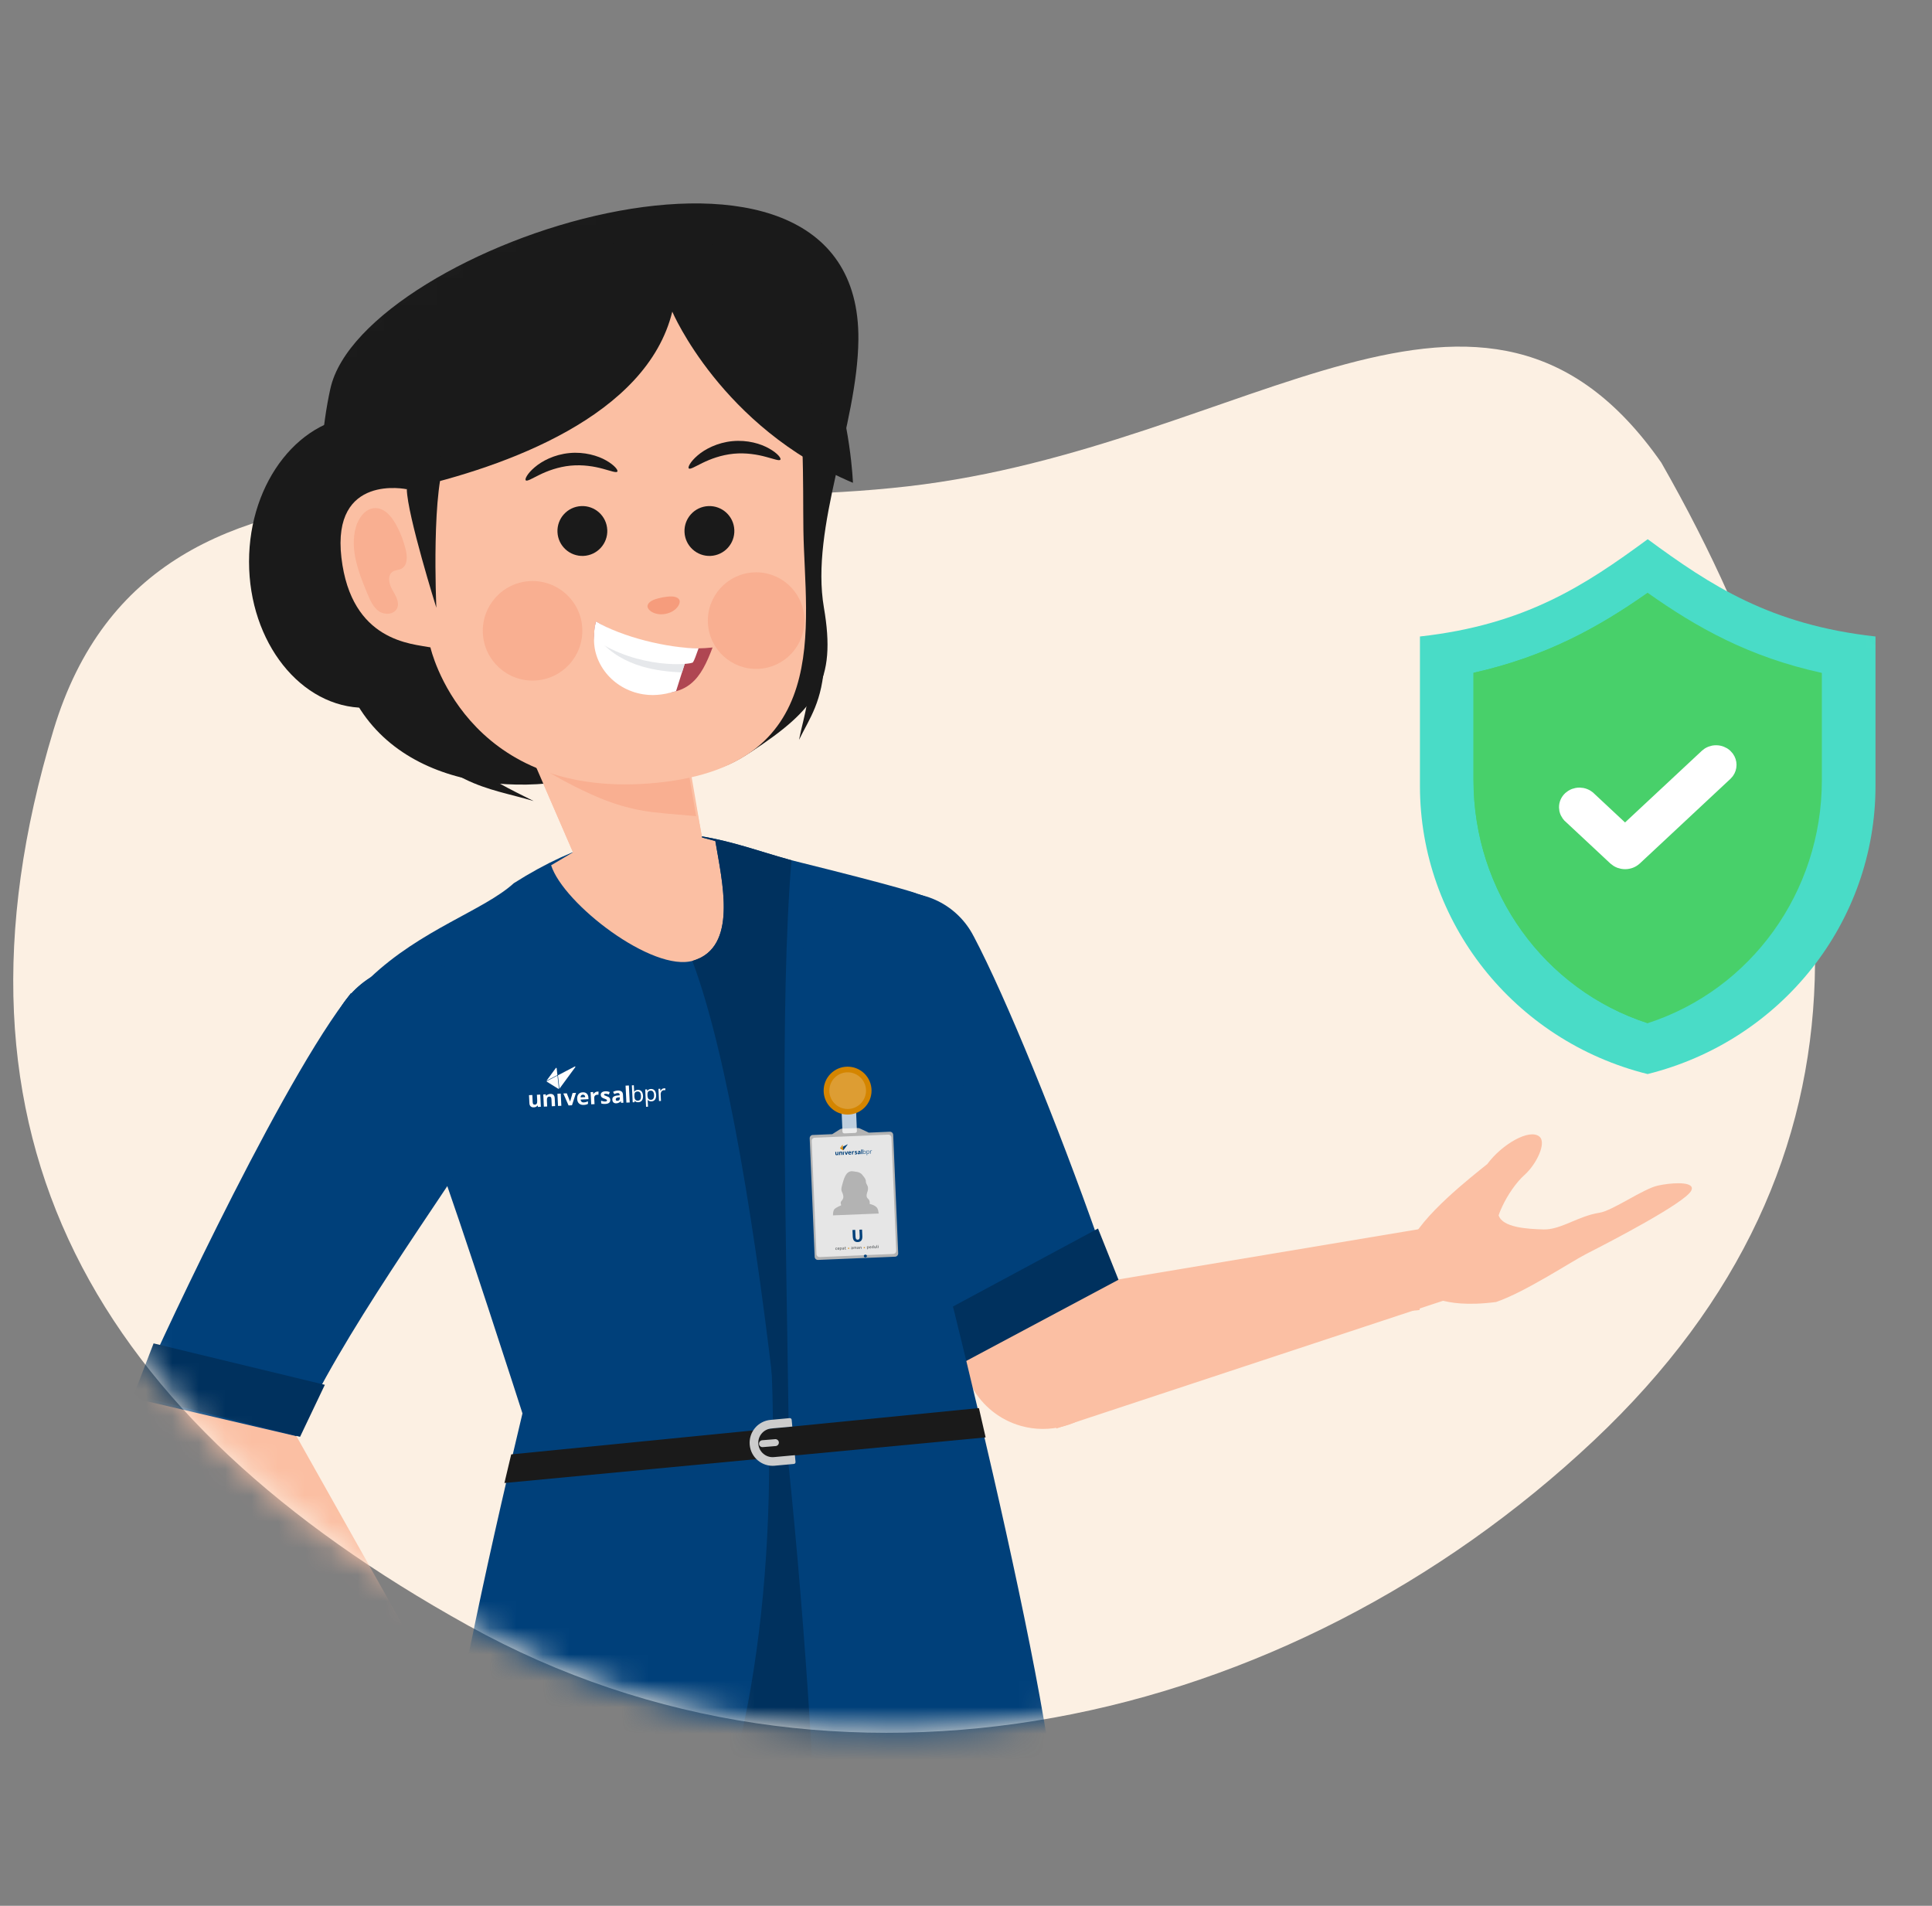 <svg width="73" height="72" viewBox="0 0 73 72" fill="none" xmlns="http://www.w3.org/2000/svg">
<rect x="0" y="0" width="73" height="72" fill="#808080" stroke="none"/>
<path d="M62.771 17.477C70.419 30.865 71.439 43.87 60.209 54.434C48.642 65.314 31.576 69.114 17.689 61.411C3.62 53.607 -2.639 42.965 2.026 27.565C5.852 14.932 21.191 19.88 34.303 18.373C47.212 16.891 56.046 7.837 62.771 17.477Z" fill="#FCF0E3"/>
<mask id="mask0_5700_26088" style="mask-type:alpha" maskUnits="userSpaceOnUse" x="0" y="4" width="73" height="62">
<path d="M68.843 15.372C76.491 28.761 71.439 43.87 60.209 54.434C48.642 65.314 31.576 69.114 17.689 61.411C3.62 53.607 -2.639 42.965 2.026 27.565C5.852 14.932 15.991 6.754 29.103 5.248C42.011 3.765 62.118 5.732 68.843 15.372Z" fill="#FCF0E3"/>
</mask>
<g mask="url(#mask0_5700_26088)">
<path fill-rule="evenodd" clip-rule="evenodd" d="M39.908 53.97L40.632 48.608L54.337 46.316L55.274 48.894L39.908 53.97Z" fill="#FBBFA3"/>
<path d="M41.584 53.076C40.801 53.867 39.65 54.171 38.579 53.87C36.953 53.414 36.002 51.721 36.459 50.096C36.599 49.595 36.866 49.137 37.229 48.77C38.012 47.979 39.163 47.675 40.234 47.976C41.022 48.197 41.676 48.712 42.076 49.425C42.476 50.138 42.575 50.964 42.354 51.752C42.213 52.251 41.947 52.71 41.584 53.077L41.584 53.076Z" fill="#FBBFA3"/>
<path d="M54.685 46.265C55.401 46.261 55.985 46.838 55.99 47.554C55.994 48.27 55.417 48.854 54.701 48.859C53.985 48.863 53.401 48.286 53.397 47.57C53.392 46.854 53.969 46.27 54.685 46.266L54.685 46.265Z" fill="#FBBFA3"/>
<path d="M60.029 47.325C60.793 46.937 63.675 45.444 63.904 44.98C64.062 44.657 63.35 44.667 62.828 44.755C62.758 44.767 62.695 44.779 62.642 44.791C62.085 44.913 60.932 45.74 60.433 45.817C60.327 45.833 60.222 45.857 60.12 45.885C59.458 46.07 58.892 46.46 58.326 46.447C57.673 46.431 56.769 46.367 56.626 45.914C56.646 45.85 56.673 45.78 56.705 45.705C56.725 45.658 56.747 45.61 56.771 45.56C56.961 45.161 57.27 44.685 57.608 44.384C58.054 43.984 58.441 43.181 58.171 42.944C57.802 42.62 56.748 43.228 56.198 43.976C55.601 44.458 53.69 45.942 53.257 47.017C53.193 47.177 53.16 47.356 53.137 47.51C53.002 48.409 52.802 47.328 52.646 48.48C52.635 48.561 50.639 47.752 51.153 49.123C51.122 49.465 52.323 48.625 52.315 49.123L53.089 49.123C50.431 49.456 53.648 49.587 53.643 49.477C53.625 49.126 53.96 49.418 53.975 49.145C53.999 48.721 54.308 49.477 56.529 49.189C57.631 48.813 59.373 47.66 59.938 47.372L60.029 47.325Z" fill="#FBBFA3"/>
<path d="M35.678 49.51C34.846 47.143 32.78 41.05 31.473 38.033L31.474 38.032C31.367 37.809 31.282 37.571 31.232 37.317C30.907 35.694 31.95 34.118 33.56 33.797C34.892 33.53 36.193 34.208 36.787 35.368L36.788 35.367C38.002 37.665 39.971 42.501 41.485 46.799C40.117 48.047 36.177 49.327 35.678 49.51Z" fill="#00407A"/>
<path fill-rule="evenodd" clip-rule="evenodd" d="M35.569 49.595L41.488 46.412L42.262 48.348L36.191 51.584L35.569 49.595Z" fill="#00315E"/>
<path d="M38.084 59.317C42.007 70.158 36.255 87.532 36.255 87.532C36.255 87.532 27.713 91.498 19.872 88.171L16.966 75.102C16.966 75.102 14.737 64.433 21.242 59.697C27.748 54.962 38.084 59.317 38.084 59.317Z" fill="#00315E"/>
<path d="M34.881 45.05C36.813 43.063 36.701 41.243 35.95 39.814C35.979 39.788 36.01 39.765 36.039 39.739C36.731 39.094 37.13 38.219 37.163 37.274C37.178 36.856 37.121 36.444 36.992 36.049C36.626 34.927 35.718 34.085 34.616 33.761C34.616 33.759 34.617 33.752 34.617 33.752C34.617 33.752 34.377 33.608 29.901 32.498C27.244 31.791 24.371 30.224 19.416 33.365C18.292 34.391 15.9 35.115 13.984 36.942C13.345 37.352 12.833 37.957 12.562 38.699C12.236 39.587 12.276 40.548 12.674 41.406C13.072 42.264 13.78 42.915 14.668 43.24C15.061 43.384 15.47 43.458 15.885 43.458C16.062 43.458 16.236 43.442 16.407 43.417C17.412 46.143 19.741 53.397 19.741 53.397C18.249 59.629 17.097 65.046 16.128 71.379C25.34 76.187 37.195 71.082 39.716 69.759C41.01 69.08 35.48 46.947 34.881 45.049V45.05Z" fill="#00407A"/>
<path d="M36.992 36.05C37.121 36.444 37.178 36.856 37.163 37.274C37.13 38.219 36.73 39.094 36.038 39.739C35.346 40.383 34.444 40.72 33.5 40.685C32.02 40.633 30.718 39.653 30.26 38.246C30.131 37.852 30.073 37.44 30.088 37.022C30.158 35.071 31.801 33.541 33.752 33.61C35.231 33.663 36.533 34.643 36.992 36.049V36.05Z" fill="#00407A"/>
<path d="M26.893 33.791C26.089 34.255 25.458 34.497 24.556 34.519C23.216 34.556 22.727 33.772 22.28 33.653L17.934 23.617L25.796 27.161L25.814 27.494L26.893 33.792L26.893 33.791Z" fill="#FBBFA3"/>
<path d="M17.318 65.14C17.688 65.806 17.447 66.647 16.781 67.017C16.114 67.387 15.274 67.147 14.904 66.48C14.534 65.814 14.774 64.973 15.441 64.603C16.107 64.233 16.948 64.473 17.318 65.14V65.14Z" fill="#FBBFA3"/>
<path d="M17.321 65.139C18.046 65.884 20.005 65.447 20.792 65.693C21.579 65.94 21.693 67.028 21.693 67.028C21.693 67.028 22.298 67.709 22.517 68.171C22.737 68.633 22.36 69.031 21.648 69.037C20.936 69.044 21.277 69.794 20.659 70.153C20.042 70.513 19.495 70.166 19.09 70.958C18.684 71.75 15.094 66.737 15.094 66.737L17.321 65.139V65.139Z" fill="#FBBFA3"/>
<path d="M8.231 56.452C7.872 56.452 7.518 56.389 7.178 56.265C6.41 55.983 5.798 55.42 5.454 54.678C5.109 53.936 5.075 53.105 5.357 52.337C5.796 51.135 6.952 50.327 8.231 50.327C8.59 50.327 8.944 50.39 9.284 50.514C10.052 50.796 10.664 51.36 11.008 52.101C11.352 52.844 11.387 53.675 11.105 54.443C10.665 55.644 9.51 56.452 8.23 56.452H8.231Z" fill="#3D3433"/>
<path d="M15.885 43.458C15.47 43.458 15.061 43.385 14.668 43.24C13.78 42.916 13.072 42.264 12.674 41.406C12.276 40.548 12.236 39.587 12.562 38.699C13.071 37.309 14.407 36.376 15.886 36.376C16.301 36.376 16.711 36.449 17.103 36.593C18.936 37.264 19.881 39.301 19.21 41.135C18.701 42.525 17.365 43.458 15.886 43.458H15.885Z" fill="#00407A"/>
<path fill-rule="evenodd" clip-rule="evenodd" d="M5.555 54.876L11.2 54.256L17.322 65.139L15.579 67.397L5.555 54.876Z" fill="#FBBFA3"/>
<path d="M8.235 56.452C7.123 56.452 6.096 55.848 5.556 54.876C4.737 53.4 5.271 51.533 6.747 50.714C7.201 50.461 7.714 50.328 8.23 50.328C9.343 50.328 10.369 50.932 10.909 51.904C11.306 52.619 11.401 53.446 11.177 54.232C10.951 55.019 10.434 55.67 9.719 56.067C9.265 56.319 8.752 56.453 8.236 56.453L8.235 56.452Z" fill="#FBBFA3"/>
<path d="M12.484 14.681C13.673 9.269 32.527 3.041 32.434 12.828C32.403 16.076 30.609 19.916 31.131 22.954C31.609 25.738 30.867 26.775 28.36 28.418C25.87 30.049 26.473 28.013 22.833 29.168C19.224 30.312 13.925 29.573 12.827 24.919C12.015 21.473 11.835 17.634 12.483 14.681H12.484Z" fill="#1A1A1A"/>
<path d="M13.791 26.741C16.211 26.741 18.172 24.27 18.172 21.221C18.172 18.173 16.211 15.702 13.791 15.702C11.372 15.702 9.41 18.173 9.41 21.221C9.41 24.27 11.372 26.741 13.791 26.741Z" fill="#1A1A1A"/>
<path d="M20.824 32.69L21.651 32.199L17.988 23.742L25.728 27.231L25.746 27.559L26.529 31.64L27.029 31.773C27.287 33.314 27.892 35.779 26.197 36.292C24.67 36.753 21.288 34.145 20.824 32.69Z" fill="#FBBFA3"/>
<path d="M24.677 30.684C23.829 30.585 23.076 30.346 22.301 29.992C21.568 29.657 20.862 29.273 20.191 28.837L17.984 23.742L25.724 27.231L25.742 27.559L26.303 30.834C25.762 30.781 25.218 30.748 24.677 30.684V30.684Z" fill="#F9AF91"/>
<path d="M15.372 18.483C15.372 18.483 12.53 17.873 12.9 21.065C13.271 24.256 15.582 24.32 16.263 24.457C16.263 24.457 17.535 30.141 24.546 29.597C31.557 29.052 30.408 23.623 30.356 20.024C30.305 16.424 30.706 10.173 26.118 9.712C21.488 9.247 14.965 9.552 15.372 18.483V18.483Z" fill="#FBBFA3"/>
<path d="M22.946 20.018C22.969 20.538 22.567 20.978 22.047 21.002C21.528 21.025 21.087 20.623 21.064 20.104C21.04 19.584 21.442 19.143 21.962 19.12C22.481 19.096 22.922 19.498 22.945 20.018H22.946Z" fill="#1A1A1A"/>
<path d="M27.746 20.018C27.77 20.538 27.368 20.978 26.848 21.002C26.329 21.025 25.888 20.623 25.864 20.104C25.84 19.584 26.243 19.143 26.762 19.12C27.282 19.096 27.723 19.498 27.746 20.018Z" fill="#1A1A1A"/>
<path d="M22.517 23.478C23.778 24.244 25.458 24.619 26.924 24.462C26.488 25.613 26.027 26.407 24.333 26.137C22.945 25.916 22.215 24.687 22.517 23.478H22.517Z" fill="#AF4652"/>
<path d="M22.453 24.018C22.361 25.023 23.127 26.043 24.307 26.231C24.809 26.311 25.227 26.201 25.544 26.113C25.668 25.722 25.791 25.332 25.914 24.942C24.855 24.648 23.794 24.355 22.735 24.062C22.645 24.038 22.546 24.015 22.453 24.018Z" fill="white"/>
<path d="M22.68 24.207C23.084 24.685 23.656 25.001 24.256 25.178C24.747 25.323 25.258 25.381 25.77 25.405C25.819 25.25 25.867 25.096 25.916 24.942C24.982 24.684 24.048 24.425 23.113 24.167L22.68 24.207V24.207Z" fill="#E6E8EB"/>
<path d="M26.395 24.494C26.303 24.755 26.229 24.958 26.184 25.021C26.116 25.116 24.132 25.294 22.455 24.151C22.442 23.93 22.445 23.753 22.519 23.478C23.5 24.066 25.235 24.489 26.395 24.494H26.395Z" fill="white"/>
<path d="M23.326 17.815C23.362 17.765 23.225 17.579 22.906 17.397C22.594 17.216 22.078 17.062 21.518 17.116C20.938 17.171 20.475 17.419 20.199 17.657C20.06 17.775 19.965 17.887 19.91 17.977C19.857 18.064 19.844 18.123 19.866 18.147C19.888 18.171 19.948 18.154 20.037 18.113C20.121 18.07 20.24 18.011 20.386 17.938C20.672 17.796 21.092 17.637 21.554 17.592C22.037 17.546 22.464 17.624 22.777 17.709C23.088 17.793 23.287 17.872 23.326 17.815L23.326 17.815Z" fill="#1A1A1A"/>
<path d="M26.026 17.696C26.076 17.745 26.256 17.629 26.546 17.488C26.837 17.346 27.241 17.188 27.724 17.141C28.186 17.097 28.628 17.174 28.937 17.259C29.094 17.303 29.221 17.338 29.313 17.364C29.407 17.388 29.469 17.393 29.487 17.365C29.504 17.337 29.48 17.282 29.412 17.206C29.34 17.129 29.226 17.037 29.066 16.947C28.75 16.766 28.248 16.611 27.668 16.667C27.109 16.72 26.631 16.97 26.359 17.206C26.081 17.445 25.981 17.654 26.026 17.696Z" fill="#1A1A1A"/>
<path d="M13.449 19.907C13.205 20.751 13.552 21.642 13.892 22.452C13.993 22.693 14.105 22.947 14.32 23.095C14.536 23.242 14.888 23.22 15.002 22.984C15.111 22.756 14.949 22.5 14.823 22.281C14.697 22.063 14.625 21.734 14.837 21.598C14.936 21.534 15.066 21.539 15.17 21.484C15.396 21.365 15.394 21.042 15.336 20.793C15.256 20.448 15.127 20.114 14.956 19.805C14.788 19.501 14.523 19.189 14.175 19.195C13.812 19.201 13.55 19.558 13.449 19.907H13.449Z" fill="#F9AF91"/>
<path d="M15.371 18.483C19.144 17.636 24.441 15.707 25.402 11.774C25.402 11.774 27.255 16.144 32.228 18.24C32.228 18.24 31.912 9.128 25.823 9.128C19.734 9.128 16.395 10.246 15.371 14.015C14.589 16.892 15.371 18.483 15.371 18.483H15.371Z" fill="#1A1A1A"/>
<path d="M15.371 18.483C15.391 19.46 16.487 22.96 16.487 22.96C16.487 22.96 16.276 18.218 16.909 17.215C17.542 16.213 15.371 18.483 15.371 18.483Z" fill="#1A1A1A"/>
<path d="M22.001 23.746C22.048 24.783 21.246 25.663 20.208 25.71C19.171 25.757 18.291 24.954 18.244 23.917C18.197 22.879 19 22 20.037 21.953C21.075 21.906 21.954 22.708 22.002 23.746L22.001 23.746Z" fill="#F9AF91"/>
<path d="M30.393 23.363C30.439 24.37 29.66 25.223 28.654 25.269C27.647 25.315 26.794 24.536 26.748 23.529C26.702 22.523 27.481 21.67 28.488 21.624C29.494 21.578 30.348 22.357 30.393 23.363Z" fill="#F9AF91"/>
<path d="M25.646 22.629C25.768 22.753 25.58 23.108 25.147 23.192C24.714 23.274 24.407 23.015 24.474 22.855C24.535 22.688 24.779 22.622 25.027 22.569C25.277 22.526 25.528 22.498 25.646 22.629Z" fill="#F69C7C"/>
<path d="M5.215 52.86L5.355 52.336C5.517 51.896 10.272 41.513 13.025 37.83L13.259 37.518L19.008 41.593L18.805 41.914C16.526 45.514 12.834 50.517 11.198 54.257L5.215 52.861L5.215 52.86Z" fill="#00407A"/>
<path fill-rule="evenodd" clip-rule="evenodd" d="M29.206 54.264C29.406 54.246 29.605 54.227 29.804 54.209C29.705 46.546 29.453 38.085 29.905 32.498C29.842 32.485 29.776 32.467 29.705 32.443C28.712 32.166 27.682 31.789 26.52 31.598L26.529 31.64L27.028 31.773C27.277 33.254 27.845 35.589 26.383 36.224C27.301 39.641 29.233 46.055 29.206 54.264Z" fill="#00315E"/>
<path fill-rule="evenodd" clip-rule="evenodd" d="M20.652 40.849C20.655 40.857 20.66 40.864 20.668 40.869L21.088 41.13C21.096 41.135 21.104 41.137 21.113 41.136C21.115 41.136 21.116 41.136 21.118 41.135L21.064 40.633L20.652 40.849Z" fill="#FEFEFE"/>
<path fill-rule="evenodd" clip-rule="evenodd" d="M21.061 40.615L21.034 40.362C21.032 40.34 21.011 40.337 21.002 40.349L20.658 40.817C20.655 40.82 20.654 40.825 20.652 40.829L21.056 40.618L21.061 40.615Z" fill="#FEFEFE"/>
<path fill-rule="evenodd" clip-rule="evenodd" d="M21.716 40.292L21.082 40.624L21.083 40.631L21.137 41.129C21.141 41.126 21.144 41.123 21.147 41.119L21.737 40.316C21.749 40.3 21.735 40.282 21.716 40.292H21.716Z" fill="#FEFEFE"/>
<path fill-rule="evenodd" clip-rule="evenodd" d="M20.323 41.819L20.32 41.76C20.32 41.76 20.3 41.787 20.258 41.813C20.235 41.827 20.206 41.833 20.174 41.834C20.12 41.837 20.079 41.825 20.05 41.797C20.021 41.77 20.005 41.729 20.003 41.674L19.988 41.374L20.114 41.368L20.127 41.637C20.128 41.67 20.135 41.694 20.148 41.711C20.161 41.727 20.18 41.734 20.206 41.733C20.241 41.731 20.266 41.718 20.28 41.694C20.295 41.67 20.301 41.63 20.298 41.576L20.287 41.359L20.413 41.353L20.436 41.813L20.323 41.819V41.819Z" fill="#FEFEFE"/>
<path fill-rule="evenodd" clip-rule="evenodd" d="M20.975 41.787L20.849 41.794L20.836 41.525C20.834 41.492 20.827 41.467 20.815 41.451C20.802 41.435 20.783 41.428 20.757 41.429C20.722 41.431 20.697 41.444 20.683 41.468C20.668 41.492 20.662 41.531 20.665 41.586L20.675 41.802L20.55 41.808L20.527 41.348L20.623 41.343L20.625 41.401C20.625 41.401 20.658 41.368 20.705 41.348C20.73 41.337 20.757 41.328 20.788 41.327C20.841 41.324 20.883 41.337 20.912 41.364C20.941 41.392 20.957 41.433 20.96 41.487L20.975 41.788V41.787Z" fill="#FEFEFE"/>
<path fill-rule="evenodd" clip-rule="evenodd" d="M21.21 41.776L21.085 41.782L21.062 41.321L21.188 41.315L21.21 41.776Z" fill="#FEFEFE"/>
<path fill-rule="evenodd" clip-rule="evenodd" d="M21.483 41.763L21.285 41.311L21.416 41.304L21.518 41.562C21.529 41.59 21.54 41.615 21.54 41.615C21.54 41.615 21.549 41.593 21.558 41.56L21.634 41.294L21.765 41.287L21.612 41.756L21.483 41.763L21.483 41.763Z" fill="#FEFEFE"/>
<path fill-rule="evenodd" clip-rule="evenodd" d="M22.057 41.743C21.983 41.746 21.924 41.729 21.88 41.69C21.836 41.651 21.813 41.594 21.809 41.519C21.805 41.442 21.822 41.382 21.858 41.337C21.895 41.293 21.947 41.27 22.015 41.267C22.08 41.263 22.132 41.279 22.17 41.315C22.208 41.35 22.229 41.4 22.232 41.466L22.235 41.526L21.938 41.541C21.941 41.576 21.953 41.604 21.973 41.623C21.994 41.642 22.022 41.651 22.058 41.649C22.086 41.647 22.112 41.643 22.137 41.637C22.161 41.63 22.186 41.619 22.213 41.605L22.218 41.702C22.196 41.714 22.173 41.724 22.148 41.73C22.124 41.737 22.093 41.741 22.057 41.743H22.057ZM22.02 41.356C21.994 41.357 21.973 41.367 21.959 41.384C21.944 41.402 21.937 41.426 21.936 41.457L22.112 41.449C22.11 41.417 22.101 41.394 22.084 41.378C22.068 41.362 22.046 41.355 22.02 41.356H22.02Z" fill="#FEFEFE"/>
<path fill-rule="evenodd" clip-rule="evenodd" d="M22.573 41.239C22.59 41.238 22.604 41.239 22.616 41.241L22.612 41.359C22.601 41.357 22.589 41.356 22.574 41.356C22.534 41.358 22.503 41.37 22.482 41.392C22.461 41.414 22.451 41.443 22.453 41.48L22.464 41.714L22.339 41.72L22.316 41.26L22.412 41.256L22.415 41.338C22.415 41.338 22.443 41.295 22.49 41.266C22.515 41.251 22.544 41.241 22.573 41.239V41.239Z" fill="#FEFEFE"/>
<path fill-rule="evenodd" clip-rule="evenodd" d="M23.059 41.552C23.061 41.599 23.047 41.636 23.015 41.662C22.984 41.689 22.935 41.703 22.87 41.706C22.836 41.708 22.808 41.707 22.784 41.704C22.76 41.701 22.738 41.695 22.716 41.687L22.711 41.583C22.735 41.593 22.762 41.601 22.792 41.607C22.821 41.613 22.847 41.615 22.869 41.614C22.915 41.612 22.937 41.598 22.936 41.572C22.935 41.562 22.932 41.554 22.925 41.548C22.919 41.542 22.908 41.536 22.893 41.529C22.878 41.522 22.857 41.514 22.832 41.504C22.796 41.491 22.769 41.479 22.752 41.467C22.735 41.455 22.722 41.441 22.714 41.425C22.705 41.409 22.701 41.389 22.699 41.365C22.697 41.325 22.712 41.292 22.742 41.268C22.773 41.244 22.817 41.231 22.875 41.228C22.931 41.225 22.986 41.235 23.039 41.256L23.006 41.349C22.982 41.34 22.96 41.333 22.939 41.328C22.919 41.322 22.899 41.32 22.878 41.321C22.841 41.323 22.822 41.334 22.823 41.354C22.824 41.365 22.83 41.374 22.843 41.382C22.855 41.39 22.882 41.401 22.923 41.415C22.96 41.428 22.987 41.44 23.005 41.452C23.022 41.464 23.035 41.478 23.044 41.494C23.052 41.51 23.057 41.53 23.059 41.552L23.059 41.552Z" fill="#FEFEFE"/>
<path fill-rule="evenodd" clip-rule="evenodd" d="M23.466 41.666L23.463 41.599C23.443 41.627 23.395 41.652 23.373 41.663C23.351 41.674 23.323 41.681 23.287 41.683C23.242 41.685 23.207 41.674 23.18 41.65C23.154 41.626 23.139 41.59 23.137 41.544C23.134 41.495 23.15 41.458 23.183 41.433C23.216 41.408 23.267 41.393 23.335 41.387L23.415 41.38L23.414 41.361C23.412 41.314 23.387 41.292 23.339 41.294C23.302 41.296 23.26 41.309 23.211 41.334L23.165 41.251C23.217 41.22 23.275 41.204 23.339 41.2C23.401 41.197 23.449 41.209 23.483 41.234C23.517 41.259 23.536 41.299 23.539 41.354L23.554 41.661L23.466 41.665L23.466 41.666ZM23.419 41.454L23.37 41.458C23.334 41.461 23.307 41.469 23.29 41.482C23.273 41.495 23.265 41.514 23.266 41.538C23.267 41.574 23.289 41.59 23.329 41.588C23.358 41.587 23.381 41.578 23.398 41.56C23.414 41.543 23.422 41.52 23.421 41.492L23.419 41.454H23.419Z" fill="#FEFEFE"/>
<path fill-rule="evenodd" clip-rule="evenodd" d="M23.794 41.65L23.668 41.656L23.637 41.015L23.762 41.009L23.794 41.65Z" fill="#FEFEFE"/>
<path fill-rule="evenodd" clip-rule="evenodd" d="M24.098 41.174C24.157 41.172 24.204 41.19 24.239 41.229C24.273 41.269 24.292 41.325 24.296 41.399C24.299 41.473 24.286 41.532 24.255 41.574C24.224 41.616 24.179 41.639 24.121 41.642C24.09 41.643 24.063 41.639 24.038 41.63C24.014 41.62 23.994 41.604 23.978 41.583L23.98 41.641L23.906 41.644L23.875 41.004L23.949 41L23.957 41.156C23.958 41.187 23.961 41.249 23.961 41.249C23.99 41.202 24.035 41.177 24.098 41.174ZM24.088 41.236C24.043 41.238 24.011 41.253 23.992 41.279C23.974 41.306 23.966 41.35 23.969 41.412L23.969 41.415C23.972 41.477 23.985 41.52 24.006 41.546C24.027 41.572 24.061 41.583 24.107 41.581C24.148 41.579 24.177 41.563 24.196 41.532C24.214 41.501 24.222 41.458 24.22 41.401C24.217 41.344 24.204 41.302 24.183 41.274C24.162 41.247 24.13 41.234 24.089 41.236H24.088Z" fill="#FEFEFE"/>
<path fill-rule="evenodd" clip-rule="evenodd" d="M24.616 41.609C24.555 41.612 24.507 41.593 24.472 41.55L24.485 41.81L24.411 41.814L24.379 41.159L24.451 41.156L24.453 41.218C24.453 41.218 24.483 41.176 24.515 41.161C24.537 41.149 24.563 41.142 24.593 41.141C24.652 41.138 24.699 41.156 24.733 41.195C24.768 41.234 24.787 41.291 24.791 41.365C24.794 41.439 24.781 41.497 24.75 41.54C24.719 41.583 24.674 41.606 24.616 41.609ZM24.583 41.204C24.539 41.206 24.507 41.22 24.488 41.246C24.47 41.272 24.461 41.313 24.463 41.367L24.464 41.381C24.467 41.442 24.48 41.486 24.501 41.512C24.523 41.539 24.556 41.551 24.602 41.549C24.64 41.547 24.669 41.53 24.689 41.498C24.708 41.467 24.717 41.423 24.714 41.368C24.712 41.313 24.699 41.272 24.676 41.243C24.654 41.215 24.623 41.202 24.584 41.204L24.583 41.204Z" fill="#FEFEFE"/>
<path fill-rule="evenodd" clip-rule="evenodd" d="M25.089 41.117C25.109 41.116 25.127 41.117 25.143 41.119L25.137 41.188C25.12 41.185 25.104 41.184 25.088 41.185C25.064 41.186 25.042 41.194 25.022 41.208C25.002 41.222 24.987 41.241 24.977 41.265C24.966 41.288 24.962 41.315 24.963 41.343L24.975 41.593L24.901 41.596L24.879 41.136L24.947 41.132L24.952 41.215C24.952 41.215 24.99 41.161 25.013 41.144C25.036 41.127 25.062 41.118 25.089 41.117Z" fill="#FEFEFE"/>
<path d="M26.399 36.214C29.069 43.23 30.792 63.4 30.924 72.772L30.682 72.774C30.55 63.373 28.821 43.398 26.16 36.301L26.191 36.293C26.265 36.27 26.334 36.244 26.399 36.214Z" fill="#00315E"/>
<path fill-rule="evenodd" clip-rule="evenodd" d="M29.063 54.966L29.66 55.022L31.17 72.719C29.03 73.174 26.666 73.466 24.258 73.388C27.326 70.999 29.089 63.21 29.062 54.966H29.063Z" fill="#00315E"/>
<path fill-rule="evenodd" clip-rule="evenodd" d="M19.316 54.946L36.988 53.196L37.242 54.303L19.059 56.027L19.316 54.946Z" fill="#1A1A1A"/>
<path fill-rule="evenodd" clip-rule="evenodd" d="M29.273 55.374C28.795 55.417 28.372 55.065 28.328 54.587C28.284 54.108 28.636 53.685 29.115 53.642L29.838 53.575C29.857 53.574 29.874 53.579 29.888 53.591C29.903 53.603 29.911 53.619 29.913 53.637L29.937 53.894L29.145 53.967C28.846 53.994 28.626 54.258 28.654 54.557C28.681 54.855 28.945 55.076 29.244 55.048L30.035 54.976L30.059 55.233C30.062 55.27 30.034 55.304 29.997 55.307L29.273 55.373V55.374Z" fill="#CCCCCC"/>
<path fill-rule="evenodd" clip-rule="evenodd" d="M28.821 54.671C28.749 54.677 28.686 54.624 28.68 54.552C28.674 54.48 28.728 54.417 28.799 54.411L29.288 54.371C29.36 54.365 29.423 54.419 29.429 54.49C29.434 54.562 29.381 54.625 29.309 54.631L28.821 54.671V54.671Z" fill="#CCCCCC"/>
<path fill-rule="evenodd" clip-rule="evenodd" d="M30.71 42.879L31.446 42.848L31.734 42.666C31.763 42.648 31.791 42.639 31.825 42.638L32.408 42.616C32.438 42.615 32.464 42.62 32.492 42.633L32.828 42.79L33.622 42.756C33.689 42.753 33.746 42.806 33.749 42.873L33.938 47.35C33.94 47.417 33.888 47.474 33.821 47.477L30.909 47.599C30.842 47.602 30.785 47.55 30.782 47.483L30.594 43.005C30.591 42.938 30.643 42.881 30.71 42.878L30.71 42.879Z" fill="#B3B3B3"/>
<path d="M33.562 42.865L30.78 42.982C30.716 42.984 30.666 43.039 30.669 43.103L30.849 47.38C30.852 47.444 30.906 47.494 30.97 47.491L33.751 47.374C33.816 47.371 33.865 47.317 33.863 47.253L33.683 42.976C33.68 42.912 33.626 42.862 33.562 42.865Z" fill="#E6E6E6"/>
<path fill-rule="evenodd" clip-rule="evenodd" d="M31.651 43.638L31.651 43.622C31.651 43.622 31.645 43.629 31.634 43.636C31.628 43.64 31.62 43.641 31.611 43.642C31.597 43.642 31.586 43.639 31.578 43.631C31.57 43.624 31.566 43.613 31.566 43.598L31.562 43.518L31.596 43.516L31.599 43.589C31.599 43.598 31.601 43.604 31.605 43.608C31.608 43.613 31.613 43.615 31.62 43.614C31.63 43.614 31.636 43.611 31.64 43.604C31.644 43.597 31.646 43.587 31.645 43.572L31.642 43.514L31.676 43.513L31.681 43.636L31.651 43.638L31.651 43.638Z" fill="#00407A"/>
<path fill-rule="evenodd" clip-rule="evenodd" d="M31.826 43.631L31.793 43.632L31.79 43.56C31.789 43.551 31.787 43.544 31.784 43.54C31.781 43.536 31.776 43.534 31.768 43.534C31.759 43.534 31.753 43.538 31.749 43.544C31.745 43.551 31.743 43.562 31.744 43.576L31.746 43.635L31.712 43.636L31.707 43.512L31.733 43.511L31.734 43.527C31.734 43.527 31.743 43.517 31.755 43.512C31.762 43.51 31.769 43.507 31.777 43.507C31.792 43.506 31.803 43.51 31.811 43.517C31.818 43.525 31.822 43.536 31.823 43.55L31.826 43.631L31.826 43.631Z" fill="#00407A"/>
<path fill-rule="evenodd" clip-rule="evenodd" d="M31.887 43.628L31.853 43.63L31.848 43.506L31.881 43.505L31.887 43.628Z" fill="#00407A"/>
<path fill-rule="evenodd" clip-rule="evenodd" d="M31.963 43.625L31.91 43.504L31.945 43.502L31.972 43.572C31.975 43.579 31.978 43.586 31.978 43.586C31.978 43.586 31.981 43.58 31.983 43.571L32.004 43.5L32.039 43.498L31.997 43.624L31.963 43.625Z" fill="#00407A"/>
<path fill-rule="evenodd" clip-rule="evenodd" d="M32.113 43.621C32.093 43.621 32.077 43.617 32.066 43.606C32.054 43.596 32.048 43.58 32.047 43.56C32.046 43.54 32.051 43.523 32.061 43.512C32.07 43.5 32.085 43.493 32.103 43.493C32.12 43.492 32.134 43.497 32.144 43.506C32.155 43.516 32.16 43.529 32.161 43.547L32.162 43.563L32.082 43.566C32.083 43.576 32.086 43.583 32.091 43.588C32.097 43.593 32.104 43.596 32.114 43.595C32.121 43.595 32.128 43.594 32.135 43.592C32.142 43.59 32.148 43.587 32.155 43.584L32.156 43.61C32.15 43.613 32.144 43.615 32.138 43.617C32.131 43.619 32.123 43.62 32.113 43.62L32.113 43.621ZM32.104 43.517C32.097 43.517 32.091 43.519 32.087 43.524C32.084 43.529 32.081 43.535 32.081 43.543L32.128 43.541C32.128 43.533 32.126 43.527 32.121 43.522C32.117 43.518 32.111 43.516 32.104 43.517H32.104Z" fill="#00407A"/>
<path fill-rule="evenodd" clip-rule="evenodd" d="M32.257 43.486C32.261 43.486 32.265 43.486 32.268 43.487L32.267 43.519C32.264 43.518 32.261 43.518 32.257 43.518C32.246 43.519 32.238 43.522 32.232 43.528C32.226 43.534 32.224 43.541 32.224 43.551L32.227 43.614L32.193 43.615L32.188 43.492L32.213 43.491L32.214 43.513C32.214 43.513 32.222 43.501 32.234 43.493C32.241 43.489 32.249 43.486 32.257 43.486V43.486Z" fill="#00407A"/>
<path fill-rule="evenodd" clip-rule="evenodd" d="M32.39 43.571C32.391 43.584 32.386 43.594 32.377 43.601C32.369 43.608 32.356 43.612 32.338 43.613C32.329 43.613 32.322 43.613 32.315 43.612C32.309 43.611 32.303 43.609 32.297 43.607L32.296 43.579C32.302 43.582 32.31 43.584 32.318 43.586C32.325 43.588 32.333 43.589 32.338 43.588C32.351 43.587 32.357 43.584 32.356 43.577C32.356 43.574 32.355 43.572 32.353 43.57C32.352 43.569 32.349 43.567 32.345 43.565C32.341 43.563 32.335 43.561 32.329 43.558C32.319 43.555 32.312 43.551 32.307 43.548C32.303 43.545 32.299 43.541 32.297 43.537C32.295 43.533 32.293 43.527 32.293 43.521C32.293 43.51 32.297 43.502 32.304 43.495C32.313 43.489 32.325 43.485 32.34 43.485C32.355 43.484 32.37 43.487 32.385 43.493L32.376 43.518C32.369 43.515 32.363 43.513 32.358 43.512C32.352 43.51 32.347 43.51 32.341 43.51C32.331 43.51 32.327 43.513 32.327 43.518C32.327 43.521 32.329 43.524 32.332 43.526C32.335 43.528 32.342 43.531 32.353 43.535C32.363 43.538 32.37 43.542 32.375 43.545C32.379 43.548 32.383 43.552 32.385 43.556C32.387 43.561 32.389 43.566 32.389 43.572L32.39 43.571Z" fill="#00407A"/>
<path fill-rule="evenodd" clip-rule="evenodd" d="M32.495 43.603L32.494 43.585C32.488 43.593 32.475 43.599 32.47 43.602C32.464 43.605 32.456 43.607 32.446 43.607C32.434 43.608 32.425 43.605 32.418 43.598C32.411 43.592 32.407 43.582 32.406 43.57C32.406 43.557 32.41 43.547 32.419 43.54C32.428 43.533 32.442 43.529 32.46 43.528L32.481 43.526L32.481 43.521C32.48 43.508 32.474 43.502 32.461 43.503C32.451 43.503 32.44 43.507 32.427 43.513L32.414 43.491C32.428 43.483 32.444 43.478 32.461 43.478C32.478 43.477 32.49 43.48 32.5 43.487C32.509 43.494 32.514 43.504 32.514 43.519L32.518 43.601L32.494 43.602L32.495 43.603ZM32.483 43.546L32.47 43.547C32.46 43.548 32.452 43.55 32.448 43.553C32.443 43.557 32.441 43.562 32.441 43.569C32.442 43.578 32.447 43.583 32.458 43.582C32.466 43.582 32.472 43.579 32.477 43.575C32.481 43.57 32.483 43.564 32.483 43.557L32.483 43.547V43.546Z" fill="#00407A"/>
<path fill-rule="evenodd" clip-rule="evenodd" d="M32.584 43.599L32.55 43.6L32.543 43.428L32.577 43.427L32.584 43.599Z" fill="#00407A"/>
<path fill-rule="evenodd" clip-rule="evenodd" d="M32.665 43.472C32.681 43.471 32.694 43.476 32.703 43.487C32.712 43.497 32.717 43.513 32.718 43.532C32.719 43.552 32.715 43.568 32.706 43.58C32.698 43.591 32.686 43.597 32.67 43.597C32.662 43.598 32.655 43.597 32.648 43.594C32.641 43.591 32.636 43.587 32.632 43.581L32.632 43.597L32.613 43.597L32.605 43.425L32.625 43.424L32.627 43.466C32.627 43.475 32.628 43.491 32.628 43.491C32.636 43.479 32.648 43.472 32.665 43.471L32.665 43.472ZM32.662 43.489C32.65 43.489 32.641 43.493 32.637 43.5C32.631 43.507 32.63 43.519 32.63 43.536V43.537C32.631 43.553 32.634 43.565 32.64 43.572C32.646 43.579 32.654 43.582 32.667 43.582C32.678 43.581 32.686 43.577 32.691 43.569C32.696 43.56 32.698 43.549 32.697 43.534C32.697 43.518 32.694 43.507 32.688 43.499C32.682 43.492 32.674 43.489 32.663 43.489L32.662 43.489Z" fill="#336695"/>
<path fill-rule="evenodd" clip-rule="evenodd" d="M32.805 43.59C32.789 43.59 32.776 43.585 32.767 43.574L32.769 43.643L32.749 43.644L32.742 43.468L32.761 43.468L32.762 43.484C32.762 43.484 32.77 43.474 32.779 43.469C32.785 43.466 32.792 43.465 32.8 43.464C32.816 43.464 32.828 43.469 32.837 43.479C32.846 43.49 32.852 43.505 32.852 43.525C32.853 43.545 32.849 43.561 32.841 43.572C32.833 43.584 32.821 43.59 32.805 43.59L32.805 43.59ZM32.797 43.481C32.785 43.481 32.776 43.485 32.772 43.492C32.766 43.499 32.764 43.51 32.765 43.524V43.528C32.765 43.544 32.768 43.556 32.774 43.563C32.78 43.57 32.789 43.574 32.801 43.573C32.811 43.573 32.819 43.568 32.825 43.56C32.83 43.551 32.832 43.54 32.832 43.525C32.831 43.51 32.828 43.499 32.822 43.491C32.816 43.484 32.807 43.48 32.797 43.481H32.797Z" fill="#336695"/>
<path fill-rule="evenodd" clip-rule="evenodd" d="M32.932 43.458C32.937 43.458 32.942 43.458 32.946 43.459L32.944 43.477C32.94 43.477 32.935 43.476 32.931 43.476C32.924 43.477 32.919 43.478 32.913 43.482C32.908 43.486 32.904 43.491 32.901 43.497C32.898 43.504 32.897 43.511 32.897 43.518L32.9 43.585L32.88 43.586L32.875 43.463L32.894 43.462L32.895 43.484C32.895 43.484 32.905 43.47 32.911 43.465C32.917 43.461 32.924 43.459 32.932 43.459V43.458Z" fill="#336695"/>
<path fill-rule="evenodd" clip-rule="evenodd" d="M31.738 43.376C31.738 43.38 31.74 43.383 31.744 43.385L31.853 43.454C31.854 43.455 31.858 43.457 31.862 43.456L31.848 43.32L31.738 43.376V43.376Z" fill="#D48500"/>
<path fill-rule="evenodd" clip-rule="evenodd" d="M31.84 43.249C31.84 43.245 31.835 43.244 31.833 43.247C31.812 43.275 31.742 43.368 31.742 43.368C31.739 43.371 31.738 43.374 31.738 43.377L31.848 43.321L31.84 43.249Z" fill="#DD9D33"/>
<path fill-rule="evenodd" clip-rule="evenodd" d="M31.848 43.321L31.862 43.456C31.864 43.456 31.867 43.454 31.87 43.45L32.028 43.239C32.031 43.235 32.027 43.231 32.023 43.232L31.848 43.321L31.848 43.321Z" fill="#00407A"/>
<path fill-rule="evenodd" clip-rule="evenodd" d="M31.782 45.537C31.699 45.574 31.622 45.607 31.556 45.656C31.487 45.707 31.476 45.8 31.473 45.916L33.201 45.846C33.182 45.723 33.176 45.656 33.104 45.593C33.046 45.542 32.951 45.502 32.863 45.486C32.882 45.239 32.712 45.329 32.749 45.118C32.76 45.051 32.793 45 32.797 44.928C32.804 44.823 32.774 44.794 32.74 44.725C32.68 44.605 32.782 44.62 32.584 44.389C32.556 44.355 32.565 44.358 32.526 44.331C32.42 44.263 32.374 44.276 32.236 44.252C31.954 44.204 31.879 44.562 31.815 44.789C31.748 45.028 31.838 45.005 31.864 45.183C31.876 45.26 31.841 45.32 31.807 45.357C31.738 45.433 31.774 45.458 31.782 45.537H31.782Z" fill="#B3B3B3"/>
<path d="M31.605 47.222C31.599 47.222 31.594 47.221 31.589 47.219C31.584 47.218 31.579 47.215 31.576 47.211C31.572 47.208 31.569 47.203 31.567 47.198C31.564 47.192 31.563 47.187 31.563 47.18C31.562 47.173 31.563 47.166 31.565 47.161C31.567 47.156 31.57 47.151 31.574 47.147C31.578 47.143 31.582 47.14 31.587 47.138C31.591 47.136 31.597 47.134 31.602 47.134C31.608 47.134 31.613 47.134 31.617 47.136C31.621 47.138 31.624 47.14 31.627 47.142L31.618 47.156C31.616 47.154 31.614 47.152 31.611 47.151C31.609 47.151 31.607 47.15 31.604 47.15C31.597 47.151 31.592 47.153 31.588 47.158C31.584 47.163 31.582 47.17 31.583 47.178C31.583 47.187 31.585 47.194 31.59 47.198C31.594 47.203 31.599 47.206 31.606 47.205C31.609 47.205 31.612 47.204 31.615 47.203C31.618 47.201 31.621 47.199 31.623 47.197L31.631 47.21C31.628 47.213 31.623 47.216 31.618 47.218C31.614 47.219 31.609 47.221 31.605 47.221L31.605 47.222Z" fill="#666A6C"/>
<path d="M31.659 47.167L31.696 47.166C31.696 47.159 31.694 47.154 31.691 47.151C31.689 47.148 31.684 47.146 31.678 47.146C31.673 47.146 31.669 47.148 31.666 47.152C31.662 47.156 31.66 47.161 31.659 47.168V47.167ZM31.684 47.218C31.678 47.218 31.672 47.218 31.668 47.216C31.663 47.214 31.658 47.211 31.654 47.208C31.65 47.204 31.647 47.2 31.645 47.194C31.642 47.189 31.641 47.183 31.641 47.176C31.64 47.169 31.641 47.163 31.643 47.157C31.645 47.152 31.648 47.147 31.651 47.143C31.655 47.139 31.659 47.136 31.663 47.134C31.668 47.132 31.672 47.131 31.677 47.13C31.683 47.13 31.688 47.131 31.692 47.133C31.697 47.135 31.701 47.137 31.703 47.14C31.706 47.144 31.709 47.148 31.711 47.153C31.712 47.157 31.713 47.163 31.713 47.168C31.713 47.17 31.713 47.172 31.713 47.174C31.713 47.176 31.713 47.177 31.713 47.178L31.66 47.18C31.661 47.187 31.664 47.193 31.669 47.197C31.673 47.2 31.679 47.202 31.686 47.202C31.689 47.202 31.692 47.202 31.696 47.2C31.699 47.199 31.702 47.198 31.705 47.195L31.712 47.207C31.708 47.21 31.704 47.212 31.699 47.214C31.694 47.216 31.689 47.217 31.684 47.218L31.684 47.218Z" fill="#666A6C"/>
<path d="M31.768 47.195C31.773 47.195 31.778 47.193 31.781 47.188C31.784 47.183 31.786 47.176 31.785 47.167C31.785 47.159 31.783 47.153 31.78 47.148C31.778 47.144 31.773 47.142 31.767 47.142C31.762 47.142 31.756 47.146 31.75 47.152L31.751 47.189C31.755 47.191 31.757 47.193 31.76 47.194C31.763 47.195 31.765 47.195 31.768 47.195ZM31.735 47.242L31.73 47.13L31.746 47.13L31.748 47.138H31.748C31.751 47.135 31.755 47.132 31.759 47.13C31.763 47.128 31.767 47.127 31.772 47.127C31.777 47.127 31.782 47.127 31.785 47.129C31.789 47.131 31.793 47.133 31.796 47.137C31.798 47.14 31.801 47.144 31.802 47.149C31.804 47.154 31.805 47.16 31.805 47.166C31.805 47.173 31.805 47.179 31.803 47.184C31.801 47.19 31.799 47.195 31.796 47.198C31.793 47.202 31.789 47.205 31.785 47.207C31.781 47.209 31.777 47.21 31.772 47.21C31.769 47.211 31.765 47.21 31.762 47.209C31.758 47.207 31.755 47.205 31.751 47.203L31.753 47.216L31.753 47.241L31.735 47.242H31.735Z" fill="#666A6C"/>
<path d="M31.855 47.195C31.858 47.195 31.862 47.194 31.864 47.193C31.867 47.191 31.87 47.189 31.873 47.185L31.872 47.167C31.867 47.168 31.862 47.169 31.858 47.17C31.855 47.172 31.851 47.173 31.849 47.174C31.847 47.176 31.845 47.178 31.844 47.179C31.843 47.181 31.843 47.183 31.843 47.185C31.843 47.189 31.844 47.192 31.846 47.193C31.849 47.195 31.852 47.195 31.855 47.195ZM31.85 47.211C31.843 47.211 31.836 47.21 31.831 47.205C31.827 47.201 31.824 47.195 31.824 47.188C31.824 47.183 31.825 47.179 31.826 47.176C31.828 47.172 31.831 47.169 31.835 47.166C31.839 47.164 31.844 47.161 31.85 47.16C31.856 47.157 31.863 47.156 31.872 47.155C31.872 47.153 31.871 47.151 31.871 47.149C31.87 47.147 31.869 47.145 31.868 47.144C31.867 47.142 31.865 47.141 31.863 47.14C31.861 47.139 31.859 47.139 31.856 47.139C31.852 47.139 31.848 47.14 31.844 47.142C31.84 47.144 31.837 47.146 31.833 47.148L31.825 47.136C31.829 47.132 31.834 47.13 31.84 47.127C31.846 47.125 31.852 47.123 31.859 47.123C31.869 47.123 31.877 47.125 31.883 47.132C31.888 47.137 31.891 47.146 31.891 47.158L31.893 47.207L31.878 47.208L31.876 47.199H31.875C31.871 47.202 31.868 47.205 31.863 47.207C31.859 47.209 31.855 47.211 31.85 47.211V47.211Z" fill="#666A6C"/>
<path d="M31.952 47.208C31.947 47.208 31.943 47.208 31.94 47.206C31.936 47.205 31.933 47.203 31.931 47.2C31.929 47.198 31.927 47.195 31.926 47.191C31.925 47.187 31.924 47.183 31.924 47.179L31.923 47.139L31.911 47.139L31.91 47.125L31.923 47.123L31.924 47.1L31.94 47.1L31.942 47.123L31.963 47.121L31.963 47.137L31.942 47.138L31.944 47.178C31.945 47.188 31.948 47.192 31.956 47.192C31.958 47.192 31.959 47.192 31.961 47.191C31.962 47.191 31.964 47.19 31.965 47.19L31.969 47.204C31.967 47.205 31.964 47.206 31.961 47.206C31.958 47.207 31.955 47.208 31.952 47.208Z" fill="#666A6C"/>
<path d="M32.191 47.182C32.195 47.182 32.198 47.181 32.201 47.179C32.203 47.177 32.206 47.175 32.209 47.172L32.209 47.153C32.203 47.154 32.199 47.155 32.194 47.157C32.19 47.158 32.188 47.159 32.185 47.16C32.183 47.162 32.181 47.164 32.181 47.166C32.179 47.167 32.179 47.169 32.179 47.171C32.179 47.175 32.181 47.178 32.183 47.179C32.185 47.181 32.188 47.182 32.191 47.182ZM32.186 47.197C32.179 47.198 32.173 47.196 32.168 47.191C32.163 47.187 32.16 47.181 32.16 47.174C32.16 47.17 32.161 47.166 32.162 47.162C32.164 47.159 32.167 47.155 32.171 47.153C32.175 47.15 32.179 47.148 32.186 47.146C32.192 47.144 32.199 47.142 32.208 47.141C32.207 47.139 32.207 47.137 32.206 47.135C32.205 47.133 32.205 47.131 32.204 47.13C32.202 47.128 32.201 47.127 32.199 47.127C32.197 47.126 32.194 47.126 32.191 47.126C32.188 47.126 32.184 47.127 32.179 47.128C32.175 47.13 32.172 47.132 32.168 47.135L32.16 47.122C32.165 47.118 32.17 47.116 32.176 47.113C32.182 47.111 32.188 47.11 32.194 47.109C32.205 47.109 32.213 47.112 32.218 47.118C32.224 47.124 32.227 47.132 32.227 47.144L32.229 47.193L32.213 47.194L32.211 47.185H32.211C32.207 47.188 32.203 47.191 32.199 47.193C32.195 47.196 32.19 47.197 32.185 47.197L32.186 47.197Z" fill="#666A6C"/>
<path d="M32.254 47.188L32.25 47.108L32.265 47.108L32.267 47.118H32.268C32.271 47.115 32.275 47.112 32.278 47.109C32.282 47.106 32.287 47.105 32.292 47.105C32.297 47.105 32.302 47.105 32.306 47.108C32.31 47.11 32.312 47.114 32.314 47.118C32.318 47.114 32.322 47.11 32.326 47.107C32.33 47.105 32.334 47.103 32.34 47.103C32.348 47.102 32.355 47.105 32.359 47.11C32.363 47.115 32.365 47.123 32.366 47.134L32.368 47.184L32.349 47.184L32.347 47.137C32.346 47.13 32.345 47.126 32.343 47.123C32.341 47.12 32.338 47.119 32.334 47.119C32.329 47.119 32.323 47.123 32.318 47.13L32.32 47.185L32.301 47.186L32.299 47.139C32.299 47.132 32.298 47.127 32.296 47.124C32.294 47.122 32.291 47.121 32.286 47.121C32.281 47.121 32.276 47.124 32.27 47.131L32.272 47.187L32.254 47.187V47.188Z" fill="#666A6C"/>
<path d="M32.418 47.172C32.421 47.172 32.424 47.171 32.427 47.169C32.429 47.167 32.432 47.165 32.436 47.162L32.435 47.143C32.429 47.144 32.425 47.145 32.421 47.147C32.417 47.148 32.414 47.149 32.412 47.151C32.409 47.152 32.408 47.154 32.407 47.156C32.406 47.157 32.405 47.159 32.405 47.161C32.405 47.165 32.407 47.168 32.409 47.17C32.412 47.171 32.414 47.172 32.418 47.172ZM32.412 47.188C32.405 47.188 32.399 47.186 32.394 47.182C32.389 47.177 32.387 47.171 32.387 47.164C32.386 47.16 32.388 47.156 32.389 47.152C32.391 47.148 32.393 47.145 32.397 47.143C32.401 47.14 32.407 47.138 32.412 47.136C32.419 47.133 32.426 47.132 32.434 47.131C32.434 47.129 32.434 47.127 32.433 47.125C32.432 47.123 32.432 47.121 32.43 47.12C32.429 47.118 32.428 47.117 32.425 47.116C32.423 47.116 32.421 47.115 32.418 47.115C32.414 47.115 32.41 47.116 32.406 47.118C32.403 47.12 32.399 47.122 32.395 47.124L32.387 47.112C32.392 47.108 32.397 47.106 32.403 47.103C32.408 47.101 32.414 47.099 32.421 47.099C32.432 47.099 32.439 47.101 32.445 47.108C32.45 47.113 32.453 47.122 32.454 47.134L32.456 47.183L32.44 47.184L32.438 47.175H32.437C32.434 47.178 32.43 47.181 32.425 47.183C32.422 47.185 32.417 47.187 32.412 47.187L32.412 47.188Z" fill="#666A6C"/>
<path d="M32.48 47.183L32.477 47.099L32.493 47.099L32.494 47.11H32.495C32.499 47.106 32.502 47.103 32.507 47.1C32.511 47.098 32.516 47.096 32.522 47.096C32.531 47.095 32.538 47.098 32.542 47.103C32.546 47.109 32.548 47.117 32.549 47.128L32.551 47.18L32.531 47.181L32.529 47.131C32.529 47.124 32.528 47.12 32.526 47.117C32.523 47.114 32.52 47.112 32.515 47.113C32.512 47.113 32.508 47.114 32.506 47.116C32.503 47.118 32.5 47.12 32.497 47.124L32.499 47.182L32.48 47.183H32.48Z" fill="#666A6C"/>
<path d="M32.795 47.152C32.8 47.152 32.805 47.149 32.808 47.144C32.812 47.14 32.813 47.133 32.813 47.124C32.812 47.116 32.811 47.109 32.808 47.105C32.805 47.101 32.8 47.099 32.794 47.099C32.789 47.099 32.783 47.102 32.777 47.109L32.779 47.146C32.782 47.148 32.785 47.15 32.788 47.151C32.79 47.152 32.793 47.152 32.795 47.152ZM32.762 47.199L32.758 47.087L32.773 47.086L32.775 47.095H32.776C32.779 47.092 32.783 47.089 32.786 47.087C32.791 47.085 32.795 47.084 32.799 47.083C32.804 47.083 32.809 47.084 32.813 47.086C32.816 47.087 32.82 47.09 32.823 47.093C32.826 47.097 32.828 47.101 32.83 47.106C32.831 47.111 32.832 47.116 32.832 47.123C32.833 47.13 32.832 47.136 32.83 47.141C32.828 47.147 32.826 47.151 32.823 47.155C32.82 47.159 32.816 47.161 32.813 47.164C32.809 47.166 32.804 47.167 32.8 47.167C32.796 47.167 32.793 47.166 32.789 47.165C32.786 47.164 32.782 47.162 32.779 47.159L32.78 47.172L32.781 47.197L32.762 47.198L32.762 47.199Z" fill="#666A6C"/>
<path d="M32.866 47.117L32.904 47.115C32.903 47.108 32.901 47.104 32.899 47.1C32.896 47.096 32.892 47.095 32.886 47.095C32.881 47.095 32.877 47.097 32.873 47.101C32.869 47.105 32.867 47.11 32.867 47.117H32.866ZM32.891 47.167C32.885 47.167 32.88 47.167 32.875 47.165C32.87 47.163 32.865 47.161 32.861 47.157C32.857 47.153 32.854 47.149 32.852 47.144C32.85 47.139 32.848 47.132 32.848 47.125C32.847 47.118 32.849 47.113 32.85 47.107C32.852 47.102 32.855 47.097 32.858 47.093C32.862 47.089 32.866 47.086 32.87 47.084C32.875 47.081 32.88 47.08 32.885 47.08C32.89 47.08 32.895 47.081 32.9 47.082C32.904 47.084 32.908 47.087 32.911 47.09C32.914 47.093 32.916 47.097 32.918 47.102C32.919 47.107 32.92 47.112 32.921 47.118C32.921 47.12 32.921 47.121 32.921 47.123C32.921 47.125 32.92 47.126 32.92 47.127L32.867 47.129C32.869 47.137 32.871 47.142 32.876 47.146C32.881 47.15 32.886 47.152 32.893 47.152C32.897 47.152 32.9 47.151 32.903 47.149C32.906 47.148 32.909 47.147 32.912 47.145L32.92 47.157C32.916 47.159 32.912 47.162 32.907 47.164C32.902 47.166 32.897 47.167 32.892 47.167L32.891 47.167Z" fill="#666A6C"/>
<path d="M32.976 47.145C32.982 47.144 32.987 47.141 32.992 47.135L32.991 47.097C32.988 47.095 32.985 47.093 32.982 47.092C32.98 47.091 32.977 47.091 32.974 47.091C32.969 47.091 32.965 47.094 32.961 47.099C32.958 47.103 32.956 47.11 32.957 47.119C32.957 47.127 32.959 47.134 32.962 47.138C32.965 47.142 32.97 47.145 32.976 47.145ZM32.972 47.16C32.962 47.16 32.954 47.157 32.948 47.15C32.941 47.143 32.938 47.133 32.938 47.12C32.937 47.113 32.938 47.107 32.94 47.102C32.941 47.097 32.944 47.092 32.947 47.088C32.95 47.084 32.953 47.082 32.957 47.08C32.961 47.077 32.965 47.076 32.97 47.076C32.974 47.076 32.978 47.076 32.981 47.078C32.984 47.079 32.988 47.081 32.991 47.084L32.99 47.071L32.988 47.042L33.007 47.041L33.012 47.156L32.997 47.156L32.995 47.148H32.994C32.991 47.151 32.988 47.153 32.984 47.155C32.981 47.157 32.977 47.159 32.972 47.159V47.16Z" fill="#666A6C"/>
<path d="M33.064 47.16C33.056 47.161 33.049 47.158 33.045 47.153C33.04 47.147 33.038 47.139 33.037 47.128L33.035 47.076L33.055 47.075L33.057 47.125C33.057 47.132 33.059 47.137 33.061 47.139C33.063 47.142 33.066 47.144 33.071 47.143C33.074 47.143 33.078 47.142 33.08 47.14C33.083 47.138 33.086 47.135 33.089 47.131L33.086 47.074L33.106 47.074L33.109 47.157L33.093 47.157L33.091 47.145H33.091C33.087 47.15 33.083 47.153 33.079 47.156C33.075 47.159 33.07 47.16 33.064 47.161V47.16Z" fill="#666A6C"/>
<path d="M33.148 47.153C33.141 47.153 33.136 47.151 33.134 47.148C33.131 47.144 33.129 47.138 33.129 47.131L33.125 47.037L33.144 47.036L33.148 47.131C33.148 47.134 33.148 47.135 33.149 47.136C33.15 47.137 33.151 47.137 33.152 47.137H33.153C33.154 47.137 33.154 47.137 33.155 47.137L33.158 47.151C33.156 47.152 33.152 47.153 33.148 47.153L33.148 47.153Z" fill="#666A6C"/>
<path d="M33.175 47.07L33.194 47.069L33.197 47.149L33.178 47.149L33.175 47.07ZM33.184 47.055C33.181 47.055 33.178 47.055 33.175 47.053C33.173 47.051 33.172 47.048 33.172 47.045C33.172 47.042 33.173 47.039 33.175 47.038C33.177 47.035 33.18 47.034 33.183 47.034C33.186 47.034 33.189 47.035 33.191 47.037C33.193 47.039 33.195 47.041 33.195 47.045C33.195 47.048 33.194 47.05 33.191 47.052C33.189 47.054 33.187 47.055 33.183 47.055H33.184Z" fill="#666A6C"/>
<path d="M32.091 47.159C32.092 47.173 32.08 47.185 32.066 47.186C32.052 47.187 32.039 47.175 32.039 47.161C32.038 47.147 32.05 47.135 32.064 47.134C32.078 47.133 32.09 47.145 32.091 47.159H32.091Z" fill="#DD9D33"/>
<path d="M32.684 47.135C32.685 47.149 32.674 47.161 32.66 47.162C32.645 47.162 32.633 47.151 32.633 47.137C32.632 47.122 32.644 47.11 32.658 47.11C32.672 47.109 32.684 47.12 32.685 47.135H32.684Z" fill="#DD9D33"/>
<path d="M32.412 46.924C32.353 46.926 32.307 46.911 32.275 46.877C32.242 46.844 32.224 46.789 32.221 46.712L32.211 46.468L32.314 46.464L32.325 46.718C32.327 46.763 32.335 46.794 32.349 46.811C32.363 46.828 32.383 46.836 32.409 46.835C32.434 46.834 32.454 46.825 32.467 46.806C32.48 46.788 32.486 46.757 32.484 46.712L32.473 46.457L32.572 46.453L32.583 46.697C32.586 46.773 32.573 46.83 32.544 46.866C32.515 46.902 32.471 46.922 32.412 46.924ZM32.266 47.923L32.252 47.576L32.335 47.573L32.344 47.616L32.347 47.616C32.361 47.602 32.377 47.589 32.394 47.578C32.412 47.566 32.432 47.56 32.456 47.559C32.493 47.558 32.521 47.569 32.539 47.593C32.557 47.617 32.567 47.651 32.569 47.694L32.578 47.91L32.476 47.914L32.467 47.712C32.466 47.687 32.462 47.67 32.455 47.661C32.448 47.652 32.437 47.648 32.422 47.648C32.409 47.649 32.398 47.652 32.389 47.659C32.38 47.665 32.37 47.673 32.359 47.684L32.369 47.918L32.266 47.923ZM32.666 47.906L32.651 47.559L32.754 47.555L32.768 47.901L32.666 47.906ZM32.7 47.506C32.683 47.507 32.669 47.503 32.657 47.493C32.646 47.484 32.641 47.471 32.64 47.455C32.639 47.439 32.644 47.425 32.654 47.415C32.664 47.405 32.678 47.4 32.696 47.399C32.713 47.398 32.727 47.402 32.738 47.412C32.749 47.421 32.755 47.434 32.756 47.45C32.756 47.466 32.752 47.48 32.741 47.49C32.731 47.5 32.717 47.506 32.7 47.506Z" fill="#00407A"/>
<path fill-rule="evenodd" clip-rule="evenodd" d="M31.863 41.849L32.272 41.832C32.31 41.83 32.342 41.86 32.343 41.897L32.378 42.729C32.38 42.767 32.35 42.799 32.313 42.801L31.904 42.818C31.866 42.82 31.833 42.79 31.832 42.752L31.797 41.92C31.795 41.883 31.825 41.85 31.863 41.849Z" fill="white" fill-opacity="0.749"/>
<path d="M32.026 42.108C32.526 42.108 32.931 41.703 32.931 41.203C32.931 40.703 32.526 40.298 32.026 40.298C31.526 40.298 31.121 40.703 31.121 41.203C31.121 41.703 31.526 42.108 32.026 42.108Z" fill="#D48500"/>
<path d="M32.029 41.897C32.411 41.897 32.722 41.587 32.722 41.204C32.722 40.821 32.411 40.511 32.029 40.511C31.646 40.511 31.336 40.821 31.336 41.204C31.336 41.587 31.646 41.897 32.029 41.897Z" fill="#DD9D33"/>
<path fill-rule="evenodd" clip-rule="evenodd" d="M5.803 50.752L12.274 52.317L11.338 54.281L5.055 52.697L5.803 50.752Z" fill="#00315E"/>
<path fill-rule="evenodd" clip-rule="evenodd" d="M14.926 26.886C15.294 26.541 15.661 26.196 16.029 25.852C16.515 28.555 18.414 29.385 20.164 30.263C18.402 29.739 16.736 29.704 14.926 26.885L14.926 26.886Z" fill="#1A1A1A"/>
<path fill-rule="evenodd" clip-rule="evenodd" d="M31.151 24.96C30.898 24.943 30.645 24.927 30.391 24.91C30.767 26.078 30.377 26.989 30.191 27.951C30.59 27.129 31.082 26.517 31.151 24.959V24.96Z" fill="#1A1A1A"/>
<path d="M70.865 24.046V29.691C70.865 34.832 67.319 39.315 62.254 40.577C57.198 39.319 53.652 34.832 53.652 29.691V24.046C57.634 23.604 59.889 22.113 62.258 20.371C64.628 22.113 66.883 23.604 70.865 24.046Z" fill="#49DCC7"/>
<path d="M62.257 38.655C58.356 37.392 55.676 33.698 55.676 29.474V25.418C58.416 24.808 60.43 23.682 62.257 22.396C64.123 23.717 66.097 24.822 68.838 25.422V29.479C68.838 33.698 66.158 37.392 62.257 38.655Z" fill="#48D06A"/>
<path d="M62.257 38.655C58.356 37.392 55.676 33.698 55.676 29.474V25.418C58.416 24.808 60.43 23.682 62.257 22.396V38.655Z" fill="#48D06A"/>
<path d="M64.842 28.313C64.921 28.313 65 28.327 65.073 28.356L65.179 28.408C65.212 28.429 65.244 28.453 65.272 28.48L65.35 28.569C65.418 28.664 65.456 28.778 65.456 28.897C65.456 29.016 65.418 29.13 65.35 29.225L65.272 29.313L61.855 32.503C61.795 32.559 61.724 32.604 61.647 32.634C61.569 32.664 61.486 32.679 61.403 32.679C61.362 32.679 61.32 32.675 61.279 32.667L61.16 32.634C61.121 32.619 61.085 32.6 61.05 32.578L60.951 32.503L59.254 30.919V30.918C59.225 30.892 59.199 30.864 59.176 30.833L59.116 30.731C59.1 30.695 59.087 30.658 59.078 30.619L59.065 30.502C59.064 30.423 59.08 30.345 59.111 30.273C59.143 30.2 59.19 30.135 59.248 30.08L59.343 30.008C59.376 29.987 59.412 29.97 59.449 29.955L59.565 29.923C59.604 29.916 59.644 29.913 59.684 29.913L59.803 29.925C59.842 29.933 59.88 29.944 59.917 29.959C59.99 29.988 60.057 30.031 60.113 30.085H60.114L61.402 31.288L64.411 28.48L64.505 28.408C64.538 28.388 64.574 28.37 64.61 28.356L64.724 28.323C64.763 28.316 64.802 28.313 64.842 28.313Z" fill="white" stroke="white" stroke-width="0.316"/>
</g>
</svg>
